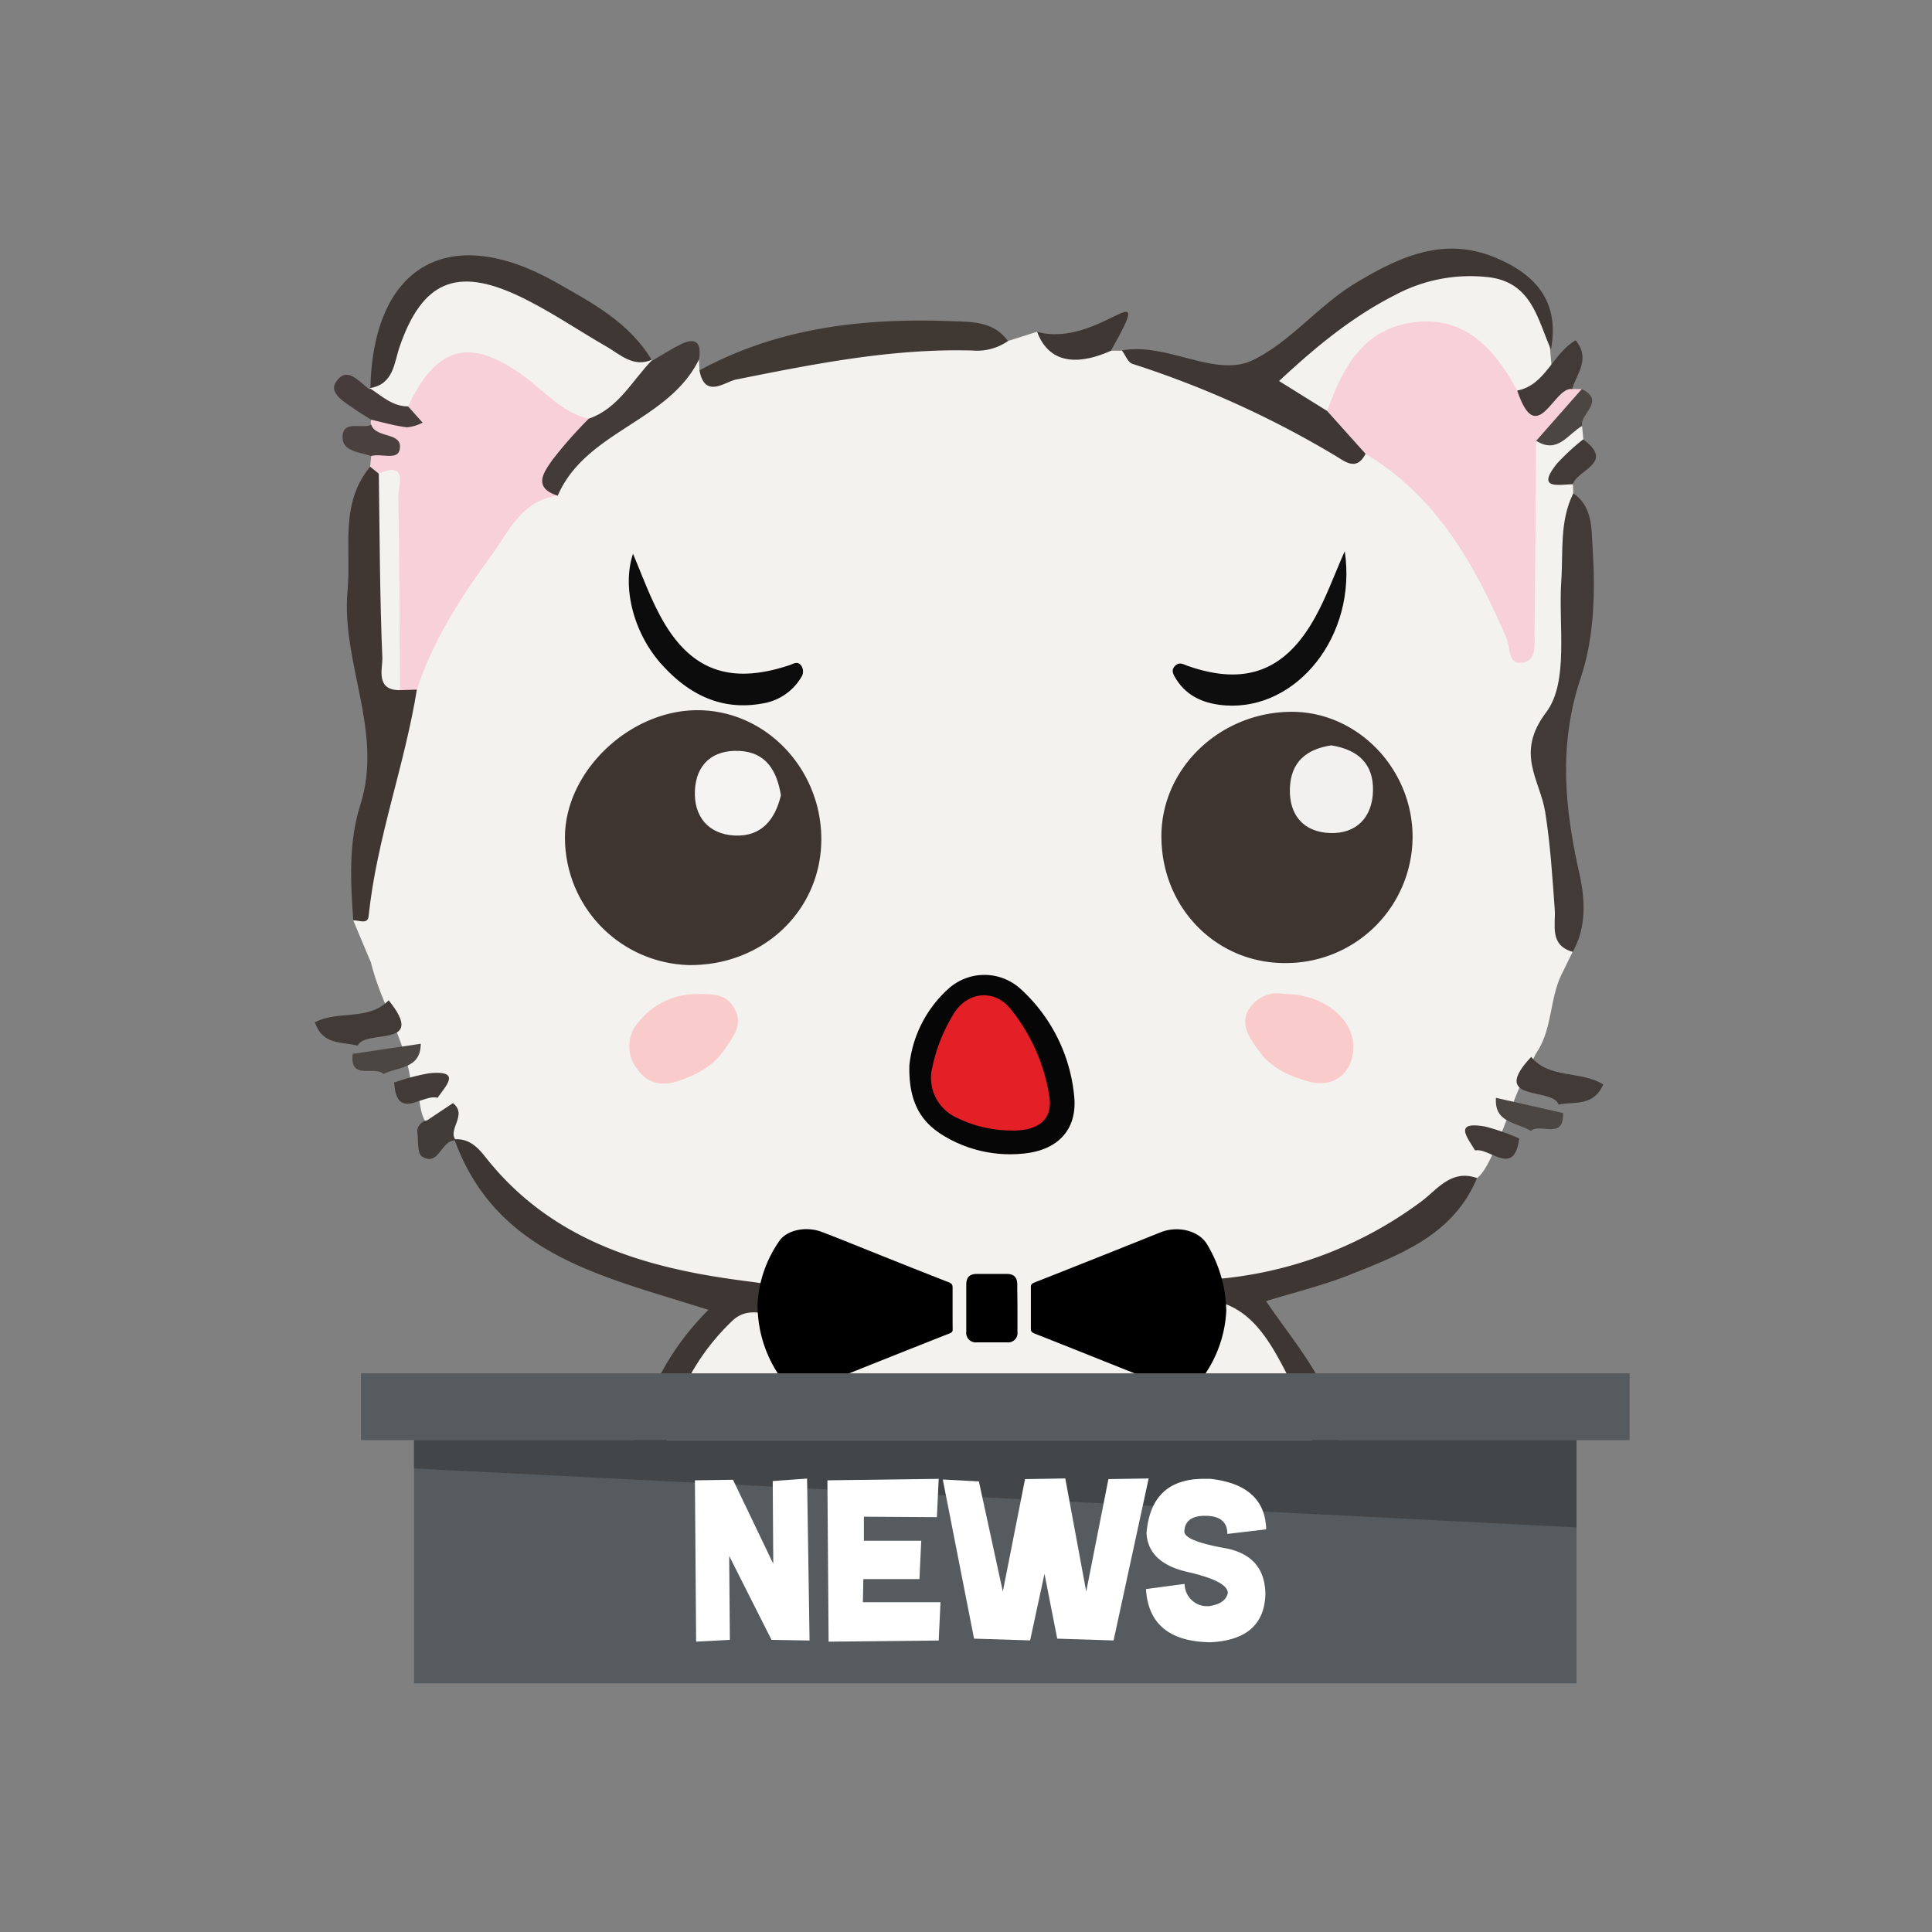 <svg id="Layer_1" data-name="Layer 1" xmlns="http://www.w3.org/2000/svg" viewBox="0 0 288 288"><rect x="0" y="0" width="288" height="288" fill="#808080" stroke="none"/><defs><style>.cls-1{fill:#f4f2ef;}.cls-2{fill:#f7d0da;}.cls-3{fill:#3c332f;}.cls-4{fill:#3e3632;}.cls-5{fill:#3f3733;}.cls-6{fill:#403733;}.cls-7{fill:#423a36;}.cls-8{fill:#403833;}.cls-9{fill:#433b38;}.cls-10{fill:#463c3b;}.cls-11{fill:#524b47;}.cls-12{fill:#423c38;}.cls-13{fill:#4c4643;}.cls-14{fill:#4a413f;}.cls-15{fill:#59534f;}.cls-16{fill:#070606;}.cls-17{fill:#030403;}.cls-18{fill:#020303;}.cls-19{fill:#facbcb;}.cls-20{fill:#0e0e0e;}.cls-21{fill:#0c0c0c;}.cls-22{fill:#e32026;}.cls-23{fill:#f1f0ef;}.cls-24{fill:#e3e2e1;}.cls-25{fill:#f0efee;}.cls-26{fill:#e7e5e5;}.cls-27{fill:#3e3530;}.cls-28{fill:#f6f4f3;}.cls-29{fill:#f2f1ef;}.cls-30{fill:#565b5f;}.cls-31{fill:#424649;}.cls-32{fill:#fff;}</style></defs><title>News</title><path class="cls-1" d="M189,55.61s31.07-25.39,39.16-11.38c2,5.26,2.86,7.29,2.86,7.29l.42,4.8-6.12,4.37-26.69,3.24Z"/><path class="cls-1" d="M97.92,213a32.29,32.29,0,0,1,4-9.65c5.45-8.56,6-8.89,17.46-9-6.58-1.89-12.84-2.15-18.94-3.34-13.82-2.68-24-10.8-32.71-21.2l.16.13c-.83-1.92-1.65-3.87-4.38-2.61-1.36-2-.54-4.7-2.34-6.52-.94-6.12-4.42-11.38-5.87-17.32l-2.65-6.3c2.38-11.42,4.71-22.86,7.81-34.12C65,90.88,70.89,79.58,82.1,72c5.48-8.4,14.6-12.43,22.08-18.43l.09,1.64c1.59,1.31,3,.19,4.57-.19,13.6-3.36,27.28-6.12,41.42-4.19l4.31-1.37c3,2,6.37,2.59,9.86,2.82h2.81A118.77,118.77,0,0,1,198.3,65.66a9.55,9.55,0,0,0,6,1.23c4.28.66,6.76,3.74,9.3,6.83a97.87,97.87,0,0,1,13.05,20.44c1.41-9.3-1.1-18.68,1.54-27.78,2.21-1.87,4.47-3.58,7.64-2.9l.2,2c.32,2.42-3.1,4-1.58,6.68a10.32,10.32,0,0,1,.06,1.39c1.23,10.18.19,20.27-1.3,30.33-.3,2-.1,4.75-2.52,5.23s-1.44,1.74-1.09,2.78c3.3,9.72,3.81,19.89,4.83,30l-1.5,3.06c-2,3.83-1.44,8.5-4,12.14l-1.49,3.07c-2.12,3.82-4.92,13.89-7.26,15.44a107.32,107.32,0,0,1-22.81,13.3,47,47,0,0,1-21.4,3.35c8.55-2,13,4.23,17.08,11.31,2.8,4.86,3.33,10.63,6.41,15.35l-1.39,2.55c-.66,3.17-1.35,6.34,1.46,8.95l-2.65,3.91c-4,.95-5.34,4.95-8.33,7.07-4.2,3-8.23,6.44-13.83,3.25-1.46-.83-2.65-.08-4,.36-10.59,3.48-13.26,1.63-14.66-10.06a5.79,5.79,0,0,0,0,1.6c1,12.24.87,12.44-10.8,12.17-8.12-.19-9-1.14-8.82-9.53,0-2.1,0-4.19,0-6.29,0-.93-1.07-.3-.15-.43.07,0,.12.21.11.66a47.44,47.44,0,0,1-.17,7c-.54,3.28-1.46,6.58-5,7.77s-6.34-.44-8.89-2.74c-1.37-1.24-2.2-3-3.94-4.2-2,6.05-6.13,5.28-10.47,3.21-5-2.38-7.17-7.11-9.35-11.78a14.26,14.26,0,0,1-.6-2.71c-.36,2.5,1.7,4.41,1.12,6.75"/><path class="cls-2" d="M229,65.71c-.08,9.53-.14,19.07-.25,28.6,0,1.78.38,4.3-2,4.5-2,.16-1.58-2.3-2.19-3.71-4.7-10.89-10.37-21.08-21-27.44-4-.25-4.81-3.37-5.73-6.39,2.16-6,5-11.71,11.92-13.06,8.18-1.59,12.87,3.46,16.42,10,2.82,3.05,5.42-1.68,8.19-.22l1.42,0C236,62.7,232.09,63.84,229,65.71Z"/><path class="cls-2" d="M83.14,73.89c-5.39.69-7.32,5.41-9.95,9C68.71,89,64.54,95.45,62.14,102.8a2.45,2.45,0,0,1-3.17-.16c-2.68-5.21-1-10.81-1.43-16.23-.42-4.75.89-9.61-1-14.24a3.57,3.57,0,0,1-1.37-2.61L55.33,68c1.1-1.75,2.5-1.38,3.84-.85-.66-1.58-4.86-.16-3.83-3.79a1.16,1.16,0,0,1,0-.81c1-1.32,2.4-.83,3.67-.67,3.12.38.43-1.61.94-2.3,3.92-9,10.33-11,18.1-5.6a60.3,60.3,0,0,1,9.26,7.32c1.46,2.61-.59,4.16-1.89,5.86C83.86,69.15,82.69,71.23,83.14,73.89Z"/><path class="cls-3" d="M98.33,236.24c-.35-1.61-.79-3.22.3-4.74,3.25,1.78,3.72,5.68,6.2,8.07,3.29,3.18,6.92,5.29,11.75,4.67,1-3-2.79-5.61,0-9,2.5,3.14,4.64,6.35,7.31,9,4.87,4.92,8.7,3.75,10.22-3,.51-2.26.56-4.62,1-6.91s0-4.65,2.79-6.73c0,4.87.54,9.26-.14,13.46-.84,5.27,1.38,6.62,5.93,6.33a30.77,30.77,0,0,1,4.18-.13c5.72.41,8.28-1.25,6.64-7.71a12.47,12.47,0,0,1,2.66-11.91c.31,3.69.36,7.41,1,11,1.22,7.18,4.18,8.58,10.69,5.34,2.63-1.31,5.2-2.73,8.7-4.58-2,4.55-.91,5.62,2.86,4.61,5.57-1.49,8.9-5.64,12.47-9.65.94-1.06,2.48-5,4-.18-5,10.45-13.47,13.61-24.69,14.79a199.67,199.67,0,0,1-21,1.17c-9.89,0-19.61,1.89-30.16-.69-8.82-2.15-13.42-3.77-16.86-6.66a31.65,31.65,0,0,1-5.78-6.69"/><path class="cls-4" d="M94.17,215.66c2.52-8.53,5.9-14.9,11.44-20.4-15.41-4.95-31.58-8-37.88-25.43,2.12-.15,3.44,1.13,4.61,2.62,9.65,12.26,23.22,16.43,37.87,18.39,3.92.52,7.84,1.06,11.76,1.58a2.16,2.16,0,0,1,2.15,2.25c0,1.39-1.13,1.87-2.42,1.86a10,10,0,0,0-2.09,0c-3.53.74-7.41-2.71-10.58.49a33.79,33.79,0,0,0-8.77,14.07c-.91,3.06-1,6.43-3.3,9.08"/><path class="cls-5" d="M197.83,61.26l5.73,6.39c-1.38,2.69-3.12,1.09-4.58.24a145.14,145.14,0,0,0-30.17-13.65c-.66-.21-1.05-1.29-1.57-2C174,51,181.12,56.36,186.7,53.71s9.9-8.25,15.5-11.59c6.29-3.75,12.85-6.87,20.43-3.83,6.15,2.47,9.92,6.53,8.57,13.8-2-4.51-2.87-9.88-9.08-10.74A23.75,23.75,0,0,0,207.92,44c-6.24,3.17-11.64,7.56-17.25,12.8Z"/><path class="cls-4" d="M199.44,218.9c-3.19-.09-3.26-2.9-4.1-4.89-1.17-2.78-1.78-5.81-3.14-8.47-3.41-6.66-6.91-13.25-16.46-11.57-1.88.33-4.69.73-7-3.17,4.09,0,7.36.15,10.61,0a59.52,59.52,0,0,0,32.35-11.57c2.49-1.8,4.56-5,8.47-3.62-3.48,8.39-11.21,11.33-18.75,14.34-4.08,1.63-8.38,2.69-12.69,4C193.94,201.69,200.76,208.56,199.44,218.9Z"/><path class="cls-6" d="M59.63,102.88l2.51-.08c-1.83,11.37-6,22.24-7.19,33.77-.13,1.31-1.47.56-2.29.64-.4-5.78-.73-11.6,1.05-17.21,3.49-10.94-2.89-21.22-1.9-32,.58-6.27-1.22-12.91,3.37-18.43l1.23,1c3,3.42,1.07,7.54,1.58,11.31C58.95,88.86,56.13,96.11,59.63,102.88Z"/><path class="cls-7" d="M234.44,141.89c-3.53-1-2.51-4-2.68-6.34-.35-4.85-.65-9.67-1.42-14.5s-4.51-8.71.14-14.86c3.43-4.53,1.8-13,2.26-19.65.3-4.37-.28-8.84,1.79-13,2.89,2,2.69,5.19,2.88,8.14.41,6.54.26,13.3-1.77,19.36-3.34,9.94-2.41,19.42-.19,29.25C236.27,134,236.55,138.19,234.44,141.89Z"/><path class="cls-5" d="M55.21,58.06c.33-18.45,11.66-25,27.62-16,5.43,3.08,11,6,14.37,11.68l-.8.64c-3.6,1.16-6.12-1.23-8.9-2.75C83.08,49.25,79.06,46,74,44.87c-6.53-1.48-10,.34-12.48,6.56-1.14,2.83-1,6.7-5.37,7.08Z"/><path class="cls-8" d="M150.26,50.84a8.08,8.08,0,0,1-5.3,1.41c-12-.33-23.6,2-35.25,4.33-1.65.34-4.65,2.91-5.44-1.37,11.61-6.33,24.21-7.8,37.14-7.35C144.57,48,148,47.74,150.26,50.84Z"/><path class="cls-9" d="M83.14,73.89c-3.85-1.22-2-3.59-.8-5.32a64.64,64.64,0,0,1,5.41-6.14c1.81-4.44,5.56-6.78,9.56-8.85l-.11.21c1.32-.78,2.62-1.6,4-2.32,2.32-1.23,3.45-.66,3,2.11C99.63,62.9,87.34,64.2,83.14,73.89Z"/><path class="cls-7" d="M234.36,58c-2.75-.47-5.22,9.09-8.19.22,4.23-.81,5.29-5.55,8.72-7.5C237.16,53.57,235,55.69,234.36,58Z"/><path class="cls-10" d="M60.83,60.58,63,63a6.32,6.32,0,0,1-2.34.7c-1.8-.22-3.57-.74-5.35-1.14-.79-.5-1.6-1-2.35-1.5-1.49-1.06-4-2.41-2.89-4.1,1.71-2.58,3.51.09,5.12,1.15l-.1-.2C56.89,59,59.48,58.5,60.83,60.58Z"/><path class="cls-11" d="M199.51,230.4q-7.07-3.69-1.46-8.95C202.47,223.8,199.59,227.33,199.51,230.4Z"/><path class="cls-5" d="M165.6,52.29c-4.08,1.84-9,2.5-11-2.82C163.85,52,172.72,39.63,165.6,52.29Z"/><path class="cls-12" d="M63.68,167l3.84-2.56c2.22,1.75-.8,3.82.38,5.56-2.16-.1-2.47,4-5,2.39-.75-.47-.5-2.53-.71-3.86A1.83,1.83,0,0,1,63.68,167Z"/><path class="cls-13" d="M229,65.71,235.79,58c3.66,1.8-.34,3.67.05,5.5C233.72,64.69,232.21,67.74,229,65.71Z"/><path class="cls-7" d="M234.46,72.18c-2.24.07-5.49.82-2.36-3.08A33.16,33.16,0,0,1,236,65.5C240.79,69,235.14,70,234.46,72.18Z"/><path class="cls-7" d="M232.34,164.65c-.89-2.64-10.48-.27-4.09-7.1,2.72,3.33,7.39,2,10.74,4.11C237.53,165,234.66,164.18,232.34,164.65Z"/><path class="cls-13" d="M223,163.65l10,2.27c.16,4.08-3.39,1.44-4.81,2.66C226.11,167.29,222.71,167.41,223,163.65Z"/><path class="cls-7" d="M219.88,171.49c-1.13-1.93-3.33-4.44,1.59-3.54a33.16,33.16,0,0,1,5,1.76C225.7,175.54,222.13,171.05,219.88,171.49Z"/><path class="cls-7" d="M53.32,155.88c1.09-2.56,10.47.52,4.62-6.77-3,3.12-7.52,1.45-11,3.28C48.12,155.87,51,155.24,53.32,155.88Z"/><path class="cls-13" d="M62.72,155.59,52.57,157.1c-.47,4.05,3.27,1.7,4.6,3C59.33,159,62.71,159.36,62.72,155.59Z"/><path class="cls-7" d="M65.23,163.65c1.27-1.84,3.65-4.17-1.32-3.65a33.16,33.16,0,0,0-5.15,1.37C59.12,167.24,63,163,65.23,163.65Z"/><path class="cls-14" d="M55.34,63.33c.75,2.09,4.73,1,4.25,3.65-.31,1.73-2.81.54-4.26,1-1.67-.57-4.22-.67-4.26-2.7C51,62.5,53.87,64,55.34,63.33Z"/><path class="cls-15" d="M98.63,231.5l-.3,4.74c-2.29-1.77.28-5.48-3-7.11-1.38-.68.24-1.83,1.14-2.46,1.21-.84,2.61-1.33,3.86-.41s.24,1.94-.4,2.87A22.7,22.7,0,0,0,98.63,231.5Z"/><path class="cls-15" d="M100.78,223.35c-3.55,2.47-5.68,2.2-7.33-.44a1.89,1.89,0,0,1,.22-1.79C96.79,219.45,97.72,222.76,100.78,223.35Z"/><path class="cls-1" d="M60.83,60.58c-2.34,0-3.93-1.56-5.72-2.72,3.6-.58,3.61-3.72,4.49-6.26,3.32-9.55,8.38-11.86,17.59-7.54,4.57,2.14,8.78,5.05,13.17,7.58,2.14,1.23,4.09,3.25,6.95,1.93-3.05,3.09-5.08,7.3-9.56,8.85-4-.93-6.59-4.13-9.71-6.39C70.12,50.29,65.1,51.48,60.83,60.58Z"/><path class="cls-1" d="M59.63,102.88C56,102.92,57,99.79,57,98.18c-.39-9.19-.4-18.39-.53-27.59,4.48-1.92,2.87,1.89,2.91,3.4C59.55,83.62,59.55,93.25,59.63,102.88Z"/><path class="cls-16" d="M135.56,158.8a17.85,17.85,0,0,1,5.89-11.47,8,8,0,0,1,10.59,0,24.74,24.74,0,0,1,8.08,16c.53,5-2.36,8.2-7.76,8.65a19.1,19.1,0,0,1-11.95-2.84C137.09,167.05,135.43,164,135.56,158.8Z"/><path class="cls-17" d="M193.52,115.47a12.83,12.83,0,1,1-13.14,13A12.92,12.92,0,0,1,193.52,115.47Z"/><path class="cls-18" d="M101.63,115.48a12.83,12.83,0,0,1-.64,25.64c-7.38-.07-12.78-5.79-12.6-13.34C88.57,120.65,94.28,115.35,101.63,115.48Z"/><path class="cls-19" d="M191.45,148.17c6,0,10.55,3.91,10.29,8.21-.23,3.83-3.12,5.87-6.79,4.81-2.85-.82-5.47-2-7.27-4.5-1.32-1.84-2.87-3.89-1.57-6.14A5,5,0,0,1,191.45,148.17Z"/><path class="cls-19" d="M103.86,148.18c2.11,0,4.31-.16,5.59,2.09,1.4,2.46-.13,4.22-1.39,6.1-1.71,2.56-4.2,3.86-7,4.78-2.58.85-4.67.31-6.19-1.95a5.41,5.41,0,0,1,.38-6.91A11,11,0,0,1,103.86,148.18Z"/><path class="cls-20" d="M200.46,82.16c1.87,12.6-7.13,23.71-17.74,23-3-.21-5.68-1.21-7.38-3.9-.39-.63-.93-1.4-.06-2.11.62-.5,1.15-.1,1.79.12,8.58,3,14.57.76,19-7.3C197.67,89.1,198.77,86,200.46,82.16Z"/><path class="cls-21" d="M94.36,82.56C95.7,85.72,96.69,88.44,98,91c4.38,8.75,10.42,11.23,19.64,8.17.63-.21,1.22-.66,1.76,0a1.55,1.55,0,0,1,0,1.85,8.2,8.2,0,0,1-5.76,3.85c-6,1.1-10.84-1.28-14.82-5.62C94.58,94.7,92.64,87.72,94.36,82.56Z"/><path class="cls-22" d="M150.5,168.52a18.58,18.58,0,0,1-7.81-1.87A6.53,6.53,0,0,1,139,159a24.83,24.83,0,0,1,3.06-7.7c2-3.48,6.13-4,8.64-.83a27.36,27.36,0,0,1,5.73,13C156.94,166.91,154.8,168.67,150.5,168.52Z"/><path class="cls-23" d="M191.2,125.89c-2.2-.31-3.69-1.28-3.78-3.48a3.24,3.24,0,0,1,3.33-3.65,3.28,3.28,0,0,1,3.67,3.33C194.55,124.26,193,125.33,191.2,125.89Z"/><path class="cls-24" d="M187.8,131.5c-1.72.09-2.6-.76-2.71-2a2.22,2.22,0,0,1,2.38-2.51,2.19,2.19,0,0,1,2.22,2.27A2.05,2.05,0,0,1,187.8,131.5Z"/><path class="cls-25" d="M98.67,125.88c-2.11-.39-3.53-1.61-3.47-3.7a3.27,3.27,0,0,1,3.57-3.41,3.22,3.22,0,0,1,3.37,3.57C102.14,124.61,100.64,125.51,98.67,125.88Z"/><path class="cls-26" d="M95.17,126.92c1.19.28,2.22.75,2.2,2.26a2,2,0,0,1-2.11,2.31A2.06,2.06,0,0,1,93,129.33,2.28,2.28,0,0,1,95.17,126.92Z"/><path class="cls-27" d="M102.64,143.86a19,19,0,0,1-18.42-19.22c.12-9.81,9.81-18.92,20-18.77s18.35,9,18.21,19.48S113.68,144,102.64,143.86Z"/><path class="cls-27" d="M173.13,124.88C173,114.5,182,106,192.78,106.11c9.65.12,17.69,8.46,17.79,18.45a18.86,18.86,0,0,1-18.65,19C181.53,143.77,173.24,135.52,173.13,124.88Z"/><path class="cls-28" d="M116.41,118.55c-.88,3.73-3,6.21-6.93,6s-6.08-2.88-5.89-6.73,2.6-6.08,6.64-5.88S115.83,115,116.41,118.55Z"/><path class="cls-29" d="M198.45,111.11c4.08.65,6.32,2.82,6.22,6.8s-2.52,6.4-6.39,6.27-6.13-2.59-6-6.64S194.86,111.65,198.45,111.11Z"/><path d="M142,195h0c0-1,0-2.08,0-3.12,0-.39-.17-.58-.59-.74q-6-2.35-11.91-4.73c-2.33-.93-4.65-1.88-7-2.77s-5.23-.29-6.34,1.37a18.12,18.12,0,0,0-3.23,9.29,18.71,18.71,0,0,0,2.81,10.1c1.26,2.24,4.51,2.87,6.93,1.89q9.44-3.79,18.9-7.53c.35-.14.45-.29.44-.58C142,197.12,142,196.06,142,195Z"/><path d="M180,185.6c-1.21-2.17-4.43-2.93-7-1.9q-9.4,3.78-18.84,7.5c-.35.14-.49.3-.49.62,0,2.1,0,4.2,0,6.29,0,.38.18.54.58.69,2.42.95,4.83,1.91,7.24,2.87L173,206.27c2.5,1,5.44.4,6.6-1.38a18.45,18.45,0,0,0,3.2-9.48A19.83,19.83,0,0,0,180,185.6Z"/><path d="M151.64,191.49c0-1.08-.5-1.59-1.56-1.59h-4.43c-1.11,0-1.6.49-1.61,1.6q0,3.5,0,7a1.42,1.42,0,0,0,1.58,1.6h4.49a1.39,1.39,0,0,0,1.56-1.55c0-1.19,0-2.37,0-3.56S151.64,192.66,151.64,191.49Z"/><rect class="cls-30" x="61.72" y="214.68" width="173.29" height="36.26"/><rect class="cls-30" x="53.81" y="204.72" width="189.11" height="9.96"/><polygon class="cls-31" points="235.01 227.69 61.72 218.9 61.72 214.68 235.01 214.68 235.01 227.69"/><path class="cls-32" d="M103.77,244.72l-.18-24.05,5.68-.08,6,12.52-.08-12.33,5.12-.37.37,24.14-5.67-.1-6.31-12.5.1,12.5Z"/><path class="cls-32" d="M128.63,238.84h11.57l-.27,5.71-16.41.17-.18-24.05,16.59-.22-.27,5.71-10.88-.07,0,3.59h8.55l-.27,5.71-8.36,0Z"/><path class="cls-32" d="M145.2,244.27l-4.66-23.72,5.38.28,3.57,16.42,3.31-16.76,6-.1,3.12,16.86,3.31-16.76,6-.1L166,244.54l-8.4-.27-1.9-9.67-2.14,9.93Z"/><path class="cls-32" d="M170.91,228.53q.67-8.08,8.53-8.08c.32,0,.66,0,1,0q8.13.92,8.31,7.53l-5.79.68q0-2.64-3.16-2.7t-3.25,2.34q0,1.39,6,2.47t6.08,6.86q-.18,6.78-8.18,7.18-9.15-.12-9.62-7.93l5.76-.77a3.35,3.35,0,0,0,3.67,3.31q2.49-.38,2.77-2-.1-1.74-6-3.09T170.91,228.53Z"/></svg>